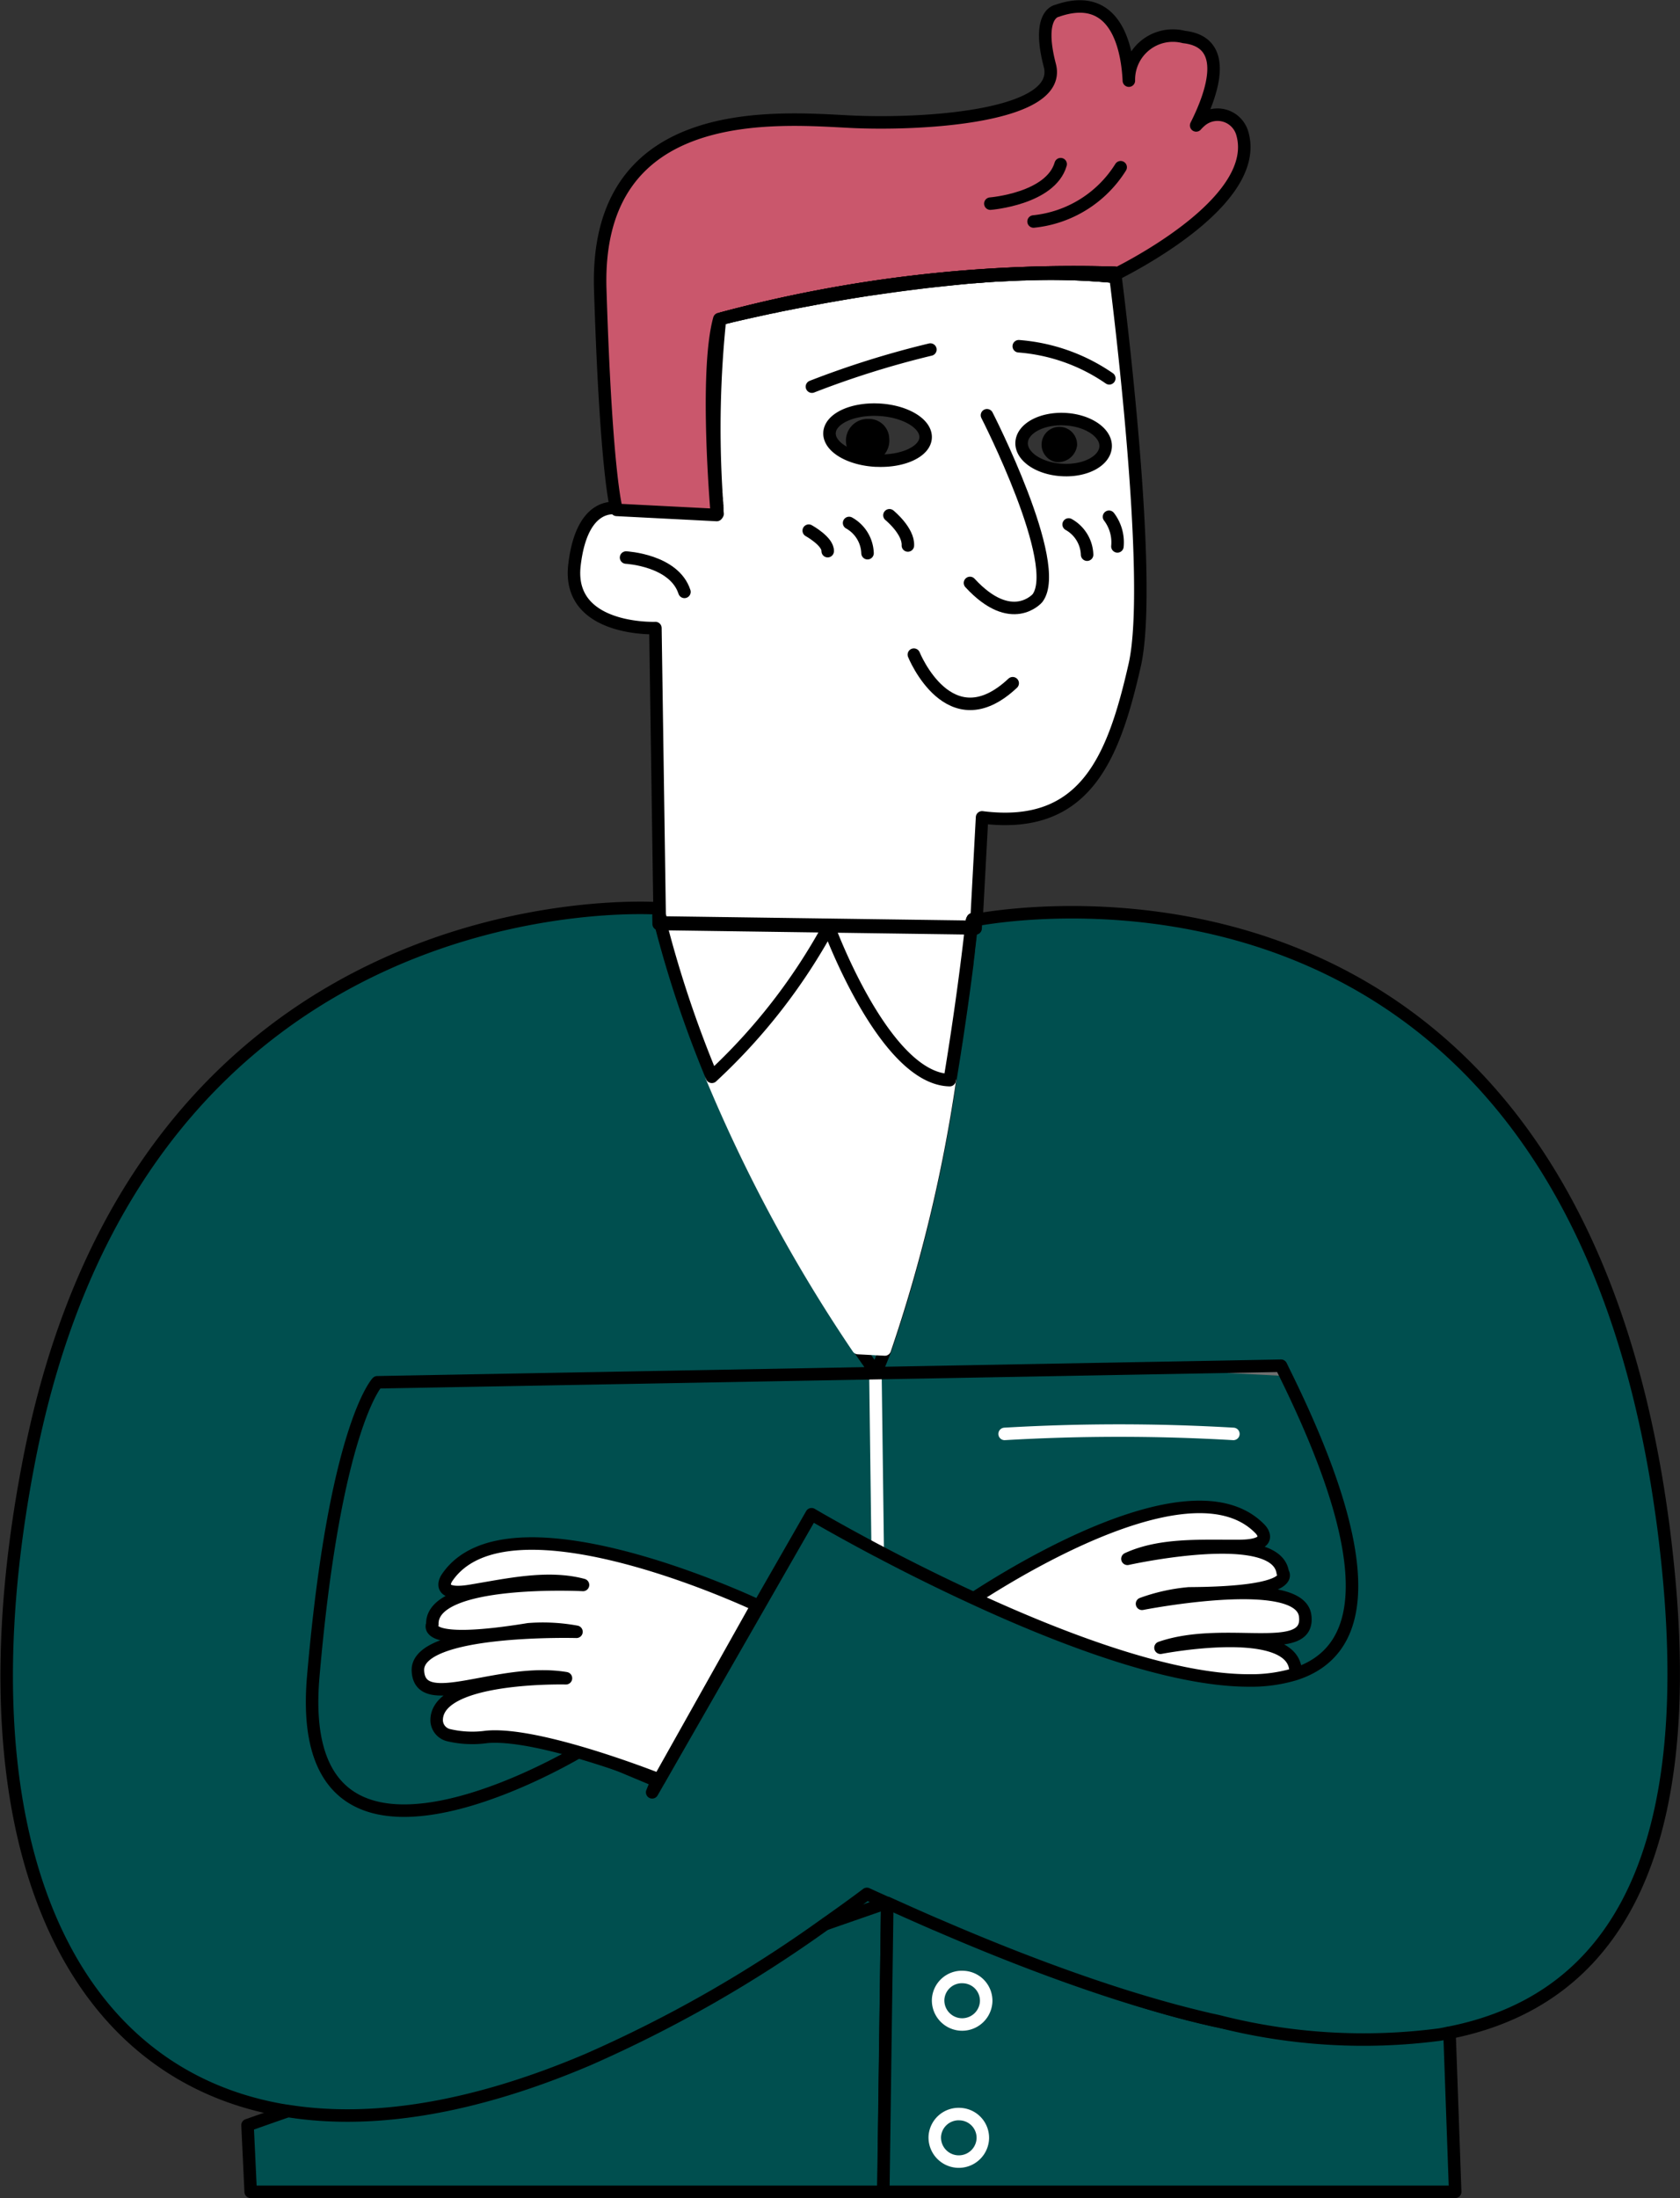 <svg xmlns="http://www.w3.org/2000/svg" width="134.462" height="175.83" viewBox="0 0 134.462 175.83">
  <rect x="0" y="0" width="134.462" height="175.83" fill="#333333" stroke="none"/>
  <g id="Layer_1" data-name="Layer 1" transform="translate(0.539 0.513)">
    <g id="Group_554" data-name="Group 554">
      <g id="Group_553" data-name="Group 553">
        <g id="Group_552" data-name="Group 552">
          <g id="Group_551" data-name="Group 551">
            <g id="Group_550" data-name="Group 550">
              <g id="Group_549" data-name="Group 549">
                <path id="Path_54674" data-name="Path 54674" d="M237.525,92.789l-.225.1-.126.054q-1.2-.111-2.4-.166-2.237-.1-4.471-.014l-.474.014-.491.021-.379.019-.384.017-1.012.055-.322.024-.325.026c-.216.021-.431.036-.642.05s-.41.038-.6.038c-.256.026-.507.045-.758.071l-.531.052-.275.028-.251.024-.3.033-.2.021-.493.052-.126.014h-.026a.5.5,0,0,1-.1,0,2.149,2.149,0,0,0-.251.024c-.8.1-1.581.2-2.351.306a1.987,1.987,0,0,0-.265.036l-.13.019-.128.017-.3.045q-.711.1-1.382.209l-.528.078c-.711.114-1.393.237-2.055.339l-.493.092h0c-.3.047-.6.1-.889.159l-.3.057-.457.081-1.109.211q-.109.017-.213.043h0l-.2.04-.171.036-.187.036-.273.05h0l-.261.054-.306.066h-.033c-.166.04-.358.071-.524.107h-.028l-.092.021-.149.031-.121.028-.076.014-.256.05c-.922.2-1.675.377-2.223.5l-.315.081-.315.073h-.052l-.057.014h-.059l-.04.014H206a.281.281,0,0,0-.057,0,.168.168,0,0,0-.045,0v.062h0a84.58,84.58,0,0,0-.306,13.834,1.028,1.028,0,0,0,.014.211c0,.13.017.254.026.37v.019a1.273,1.273,0,0,0,.019.268c.019.088,0,.147.017.211s0,.171.014.256a.47.47,0,0,0,0,.145,1.578,1.578,0,0,0,.021.3l-3.514-.178-4.483-.237h0s-2.844-.782-3.46,4.528,6.479,5.033,6.479,5.033l.337,22.886h0v.028c.047.218.1.424.163.635h0l24.836.346h0v-.14a1.3,1.3,0,0,1,.021-.18c.017-.14.026-.237.031-.27a.147.147,0,0,0,0-.021l.178-.036.142-.024.436-8.083c8.294,1.052,10.54-4.789,12.23-12.235C240.606,117.138,237.762,94.668,237.525,92.789ZM218.39,107.68c-2.133-.109-3.791-1.107-3.73-2.23s1.825-1.95,3.95-1.841,3.791,1.114,3.742,2.232-1.834,1.945-3.965,1.834Zm14.9.749c-1.855-.095-3.318-1.083-3.254-2.206s1.618-1.955,3.469-1.86,3.318,1.088,3.254,2.211S235.155,108.533,233.291,108.429Z" transform="translate(-148.807 -71.347)" fill="#fff" stroke="#000" stroke-linecap="round" stroke-linejoin="round" stroke-width="1"/>
                <path id="Path_54712" data-name="Path 54712" d="M84.436,445.26l91.626,4.678-2.448,45.69L82,490.933Z" transform="translate(-63.187 -340.344)" fill="#004f4f" stroke="#707070" stroke-width="1"/>
                <path id="Path_54729" data-name="Path 54729" d="M188.414,678.251H94.947q-.052-3.362-.019-6.248v-.311c0-.3,0-.585.014-.877l5.391-.692,19.261-2.462,23.782-3.045h0l4.569-.581,3.348-.431,10.265-1.312.135-.017L187.322,659s.192,2.327.453,6.635a.293.293,0,0,1,0,.064C187.974,668.86,188.2,673.1,188.414,678.251Z" transform="translate(-73.042 -503.434)" stroke="#707070" stroke-width="1"/>
                <path id="Path_54676" data-name="Path 54676" d="M244.242,23.956c-.012-.081-.017-.126-.017-.126A109.344,109.344,0,0,0,212.8,27.463h0a.392.392,0,0,0-.085.026l-.062.019-.054.012h-.045c-1.052,3.82-.393,13.109-.225,15.235a.406.406,0,0,0,0,.142c.012.194.021.3.021.3l-8.01-.41s-.841-2.552-1.313-17.635,14.218-13.706,20-13.419,17.062-.379,15.983-4.5.564-4.363.564-4.363c4.915-1.73,5.656,3.358,5.761,5.581a3.526,3.526,0,0,1,4.408-3.491c3.718.408,2.268,4.519.979,7.073a3.46,3.46,0,0,1,.377-.37,2.062,2.062,0,0,1,3.318,1.012C255.906,17.828,246.233,22.956,244.242,23.956Z" transform="translate(-155.524 -2.513)" fill="#ca576c" stroke="#000" stroke-linecap="round" stroke-linejoin="round" stroke-width="1"/>
                <path id="Path_54677" data-name="Path 54677" d="M275.5,92.407l-.351.159a52.8,52.8,0,0,0-6.872-.18c-.32,0-.64.019-.969.033-.251.017-.512.026-.763.036l-1.012.055-1.294.1c-.2,0-.4.033-.6.05-.948.088-1.884.19-2.808.289-.168.021-.329.036-.509.057-.8.1-1.583.194-2.351.3-.178.021-.358.05-.521.071-.569.081-1.13.164-1.675.237l-.538.085q-1.064.166-2.057.341l-.491.085c-.408.069-.8.145-1.185.216l-.462.088c-.384.071-.754.14-1.109.211-.147.024-.287.052-.424.083l-.635.123c-.2.04-.377.078-.562.121s-.4.076-.588.118c-.123.031-.237.054-.36.078l-.327.073c-.924.2-1.675.374-2.223.5l-.318.081c-.128.026-.237.054-.32.073l-.2.05h0c.028,0,.054-.021.085-.026h0a109.266,109.266,0,0,1,31.419-3.637Z" transform="translate(-186.783 -70.965)" fill="none" stroke="#000" stroke-linecap="round" stroke-linejoin="round" stroke-width="1"/>
                <path id="Path_54678" data-name="Path 54678" d="M329.318,140.52s6.107,11.919,4.04,14.633c0,0-2.057,2.405-5.4-1.218" transform="translate(-250.863 -107.817)" fill="none" stroke="#000" stroke-linecap="round" stroke-linejoin="round" stroke-width="1"/>
                <path id="Path_54679" data-name="Path 54679" d="M309,221.33s2.844,7.047,7.91,2.287" transform="translate(-236.396 -169.478)" fill="none" stroke="#000" stroke-linecap="round" stroke-linejoin="round" stroke-width="1"/>
                <path id="Path_54680" data-name="Path 54680" d="M354.977,145.917a1.538,1.538,0,0,1-1.7,1.337,1.422,1.422,0,1,1,1.7-1.337Z" transform="translate(-269.308 -110.806)"/>
                <path id="Path_54681" data-name="Path 54681" d="M289.519,143.334a1.737,1.737,0,1,1-1.642-1.571,1.611,1.611,0,0,1,1.642,1.571Z" transform="translate(-218.886 -108.764)"/>
                <path id="Path_54682" data-name="Path 54682" d="M274.57,121.317a73.475,73.475,0,0,1,9.479-2.967" transform="translate(-210.124 -90.901)" fill="none" stroke="#000" stroke-linecap="round" stroke-linejoin="round" stroke-width="1"/>
                <path id="Path_54683" data-name="Path 54683" d="M344.43,117.23a14.729,14.729,0,0,1,7.244,2.566" transform="translate(-263.43 -90.046)" fill="none" stroke="#000" stroke-linecap="round" stroke-linejoin="round" stroke-width="1"/>
                <line id="Line_43" data-name="Line 43" x2="0.187" y2="14.441" transform="translate(69.526 109.267)" fill="none" stroke="#fff" stroke-linecap="round" stroke-linejoin="round" stroke-width="1"/>
                <path id="Path_54686" data-name="Path 54686" d="M324.4,517.11s17.993-12.651,24.076-6.294c0,0,1.294,1.313-1.659,1.336s-6.3-.206-8.974,1.031c0,0,11.891-2.642,12.429,1.092,0,0,1.367,1.623-7.507,1.671a14.757,14.757,0,0,0-3.754.834s12.593-2.476,13.055.948-6.4.777-11.576,2.568c0,0,10.237-1.993,10.789,1.635a1.244,1.244,0,0,1-.711,1.282,8.273,8.273,0,0,1-3,.659c-4.211.294-13.033,5.671-13.033,5.671Z" transform="translate(-248.146 -389.002)" fill="#fff" stroke="#000" stroke-linecap="round" stroke-linejoin="round" stroke-width="1"/>
                <path id="Path_54687" data-name="Path 54687" d="M321.261,365h-.121" transform="translate(-245.659 -279.103)" fill="none" stroke="#000" stroke-linecap="round" stroke-linejoin="round" stroke-width="1"/>
                <path id="Path_54688" data-name="Path 54688" d="M239.926,363.84a2.851,2.851,0,0,1-.256.237" transform="translate(-183.495 -278.218)" fill="none" stroke="#000" stroke-linecap="round" stroke-linejoin="round" stroke-width="1"/>
                <path id="Path_54689" data-name="Path 54689" d="M339.65,483.532a157.385,157.385,0,0,1,18.31,0" transform="translate(-259.783 -369.343)" fill="none" stroke="#fff" stroke-linecap="round" stroke-linejoin="round" stroke-width="1"/>
                <path id="Path_54730" data-name="Path 54730" d="M135.139,642.63v.014l-.021,1.541-.1,7.941-.175,13.635H84.191c-.147-3.149-.251-5.334-.251-5.334l2.607-.915.621-.216h0l4.784-1.659,38.23-13.289,1.033-.36,3.874-1.344Z" transform="translate(-64.667 -490.944)" fill="#004f4f" stroke="#000" stroke-linecap="round" stroke-linejoin="round" stroke-width="1"/>
                <path id="Path_54731" data-name="Path 54731" d="M344.45,664.753H298.68l.185-13.635.111-7.941.019-1.535v-.332s1.77.863,4.555,2.1c3.46,1.536,8.488,3.64,13.628,5.365,1.9.637,3.815,1.225,5.67,1.711.256.069.512.13.768.194l.431.106c.126.036.251.059.377.09l.237.054c.237.062.457.107.687.156h0a60.971,60.971,0,0,0,17.893,1.033l.63-.062.126-.014h0Z" transform="translate(-228.521 -489.936)" fill="#004f4f" stroke="#000" stroke-linecap="round" stroke-linejoin="round" stroke-width="1"/>
                <path id="Path_54692" data-name="Path 54692" d="M135.562,359.462c-6-59.175-51.107-52.45-55.372-51.668l-.142.024-.178.036a.145.145,0,0,1,0,.021c0,.059-.019.237-.059.517v.073c0,.024-.012.107-.019.164-.012.114-.026.237-.043.379s-.033.289-.052.448c-.026.237-.057.488-.09.765a.469.469,0,0,0,0,.062q-.045.4-.107.86v.081c-.18,1.422-.419,3.2-.723,5.23l-.021.142c-.038.273-.081.547-.123.829a1.177,1.177,0,0,1-.024.152c-.043.28-.088.564-.133.851a1.326,1.326,0,0,1-.024.161c-.045.287-.092.578-.14.872l-.028.171c-.052.322-.1.647-.159.974h0a121.8,121.8,0,0,1-2.661,13.126c-.1.4-.209.8-.318,1.2-.095.334-.187.671-.28,1.009-.017.064-.036.128-.054.19-.095.325-.185.649-.28.972a.374.374,0,0,1-.033.111c-.092.325-.187.647-.287.967q-.182.6-.37,1.185c-.109.351-.22.711-.336,1.05q-.092.3-.192.59-.185.566-.377,1.128c-.249.652-.5,1.263-.761,1.846h0c-.047-.064-.559-.744-1.382-1.95h0A122.641,122.641,0,0,1,61.6,325.972q-1.327-2.787-2.512-5.637h0c-.206-.5-.408-1-.607-1.5q-.443-1.123-.86-2.258-.55-1.514-1.052-3.047-.626-1.915-1.161-3.86c-.071-.261-.142-.519-.211-.78s-.14-.519-.206-.78c-.064-.211-.116-.417-.164-.635v-.028h0c-.05-.18-.1-.386-.145-.583,0,0-41.393-2.922-50.374,44.619-5.455,28.64,2.453,48.277,20.192,51.491h0c.2.031.408.071.614.095h0c6.709,1.064,14.773-.18,24.033-4.121h0a104.812,104.812,0,0,0,9.754-4.91,105.15,105.15,0,0,0,9.2-5.908l.019-.014c.175-.126.341-.237.533-.372l.014-.014h0q1.382-.972,2.789-2.026c.514.237,1.043.474,1.569.711h.052c1.244.562,2.552,1.147,3.91,1.735H77c4.31,1.865,9.145,3.791,14.13,5.41h0c1.64.533,3.3,1.028,4.96,1.476a.3.3,0,0,1,.069.019l.768.2c.256.069.512.13.768.194l.431.107.374.09.237.054c.237.059.457.1.687.154h0l.18.04a46.8,46.8,0,0,0,17.711,1.059h0c.206-.036.417-.076.628-.126l.081-.019a.139.139,0,0,0,.045,0h0C129.932,394.467,138.11,384.564,135.562,359.462Zm-63.242-1.2c-3.225-1.706-5.294-2.929-5.294-2.929L54.269,377.578l.372-.917-3.2-1.339h-.026l-2.737-1.152s-.111.071-.318.185h0c-2.808,1.63-22.81,12.592-21.22-6,1.72-19.986,5.126-23.576,5.126-23.576l39.872-.73h0l27.962-.512h0l4.5-.085c.054.111.109.213.156.325h0c7.938,15.96,6.474,22.6.948,24.353h0a12.167,12.167,0,0,1-3.68.5c-6.223,0-14.872-3.27-22.014-6.569h0C77.11,360.725,74.458,359.391,72.321,358.258Z" transform="translate(-2.61 -234.719)" fill="#004f4f" stroke="#000" stroke-linecap="round" stroke-linejoin="round" stroke-width="1"/>
                <path id="Path_54693" data-name="Path 54693" d="M259.8,325.49a120.739,120.739,0,0,1-5.2,21.538l-2.147-.114a122.9,122.9,0,0,1-11.711-21.69,46.889,46.889,0,0,0,9.355-12S254.565,325.372,259.8,325.49Z" transform="translate(-184.319 -239.593)" fill="#fff" stroke="#fff" stroke-linecap="round" stroke-linejoin="round" stroke-width="1"/>
                <path id="Path_54694" data-name="Path 54694" d="M349.43,61.141A9.327,9.327,0,0,0,356.4,56.8" transform="translate(-267.245 -43.936)" fill="none" stroke="#000" stroke-linecap="round" stroke-linejoin="round" stroke-width="1"/>
                <path id="Path_54695" data-name="Path 54695" d="M334.83,58.919s4.827-.382,5.628-3.159" transform="translate(-256.105 -43.142)" fill="none" stroke="#000" stroke-linecap="round" stroke-linejoin="round" stroke-width="1"/>
                <path id="Path_54713" data-name="Path 54713" d="M319.216,667.7a1.9,1.9,0,0,1,1.82,1.969h0a1.924,1.924,0,1,1-3.844-.194h0a1.9,1.9,0,0,1,2.024-1.775Z" transform="translate(-242.645 -510.066)" fill="none" stroke="#fff" stroke-linecap="round" stroke-width="1"/>
                <path id="Path_54714" data-name="Path 54714" d="M318.083,713.989a1.9,1.9,0,0,1,1.822,1.971h0a1.924,1.924,0,0,1-3.844-.194h0A1.91,1.91,0,0,1,318.083,713.989Z" transform="translate(-241.782 -545.39)" fill="none" stroke="#fff" stroke-linecap="round" stroke-width="1"/>
                <path id="Path_54696" data-name="Path 54696" d="M168.633,526.33s-19.941-9.464-24.827-2.187c0,0-1.045,1.514,1.872,1.036s6.178-1.239,9.021-.474c0,0-12.175-.623-12.057,3.147,0,0-1.062,1.829,7.69.4a14.833,14.833,0,0,1,3.844.2s-12.832-.348-12.69,3.109,6.443-.3,11.848.607c0,0-10.427-.258-10.348,3.4a1.247,1.247,0,0,0,.922,1.145,8.277,8.277,0,0,0,3.062.149c4.2-.412,13.829,3.419,13.829,3.419Z" transform="translate(-108.576 -398.435)" fill="#fff" stroke="#000" stroke-linecap="round" stroke-linejoin="round" stroke-width="1"/>
                <path id="Path_54697" data-name="Path 54697" d="M248.319,312.608c-.18,1.645-.749,6.4-1.706,12.142-5.232-.114-9.682-12.273-9.682-12.273a46.93,46.93,0,0,1-9.353,12.007,90.291,90.291,0,0,1-4.1-12.225Z" transform="translate(-171.141 -238.86)" fill="#fff" stroke="#000" stroke-linecap="round" stroke-linejoin="round" stroke-width="1"/>
                <path id="Path_54698" data-name="Path 54698" d="M222.921,310.147h-.159l-.012-.656C222.809,309.711,222.857,309.929,222.921,310.147Z" transform="translate(-170.584 -236.747)" fill="none" stroke="#000" stroke-linecap="round" stroke-linejoin="round" stroke-width="1"/>
                <path id="Path_54701" data-name="Path 54701" d="M328.741,310.89l-.036.678h-.355c.05-.4.069-.614.069-.614A1.456,1.456,0,0,1,328.741,310.89Z" transform="translate(-251.16 -237.815)" fill="none" stroke="#000" stroke-linecap="round" stroke-linejoin="round" stroke-width="1"/>
                <path id="Path_54704" data-name="Path 54704" d="M275.5,92.407l-.351.159a52.8,52.8,0,0,0-6.872-.18c-.32,0-.64.019-.969.033-.251.017-.512.026-.763.036l-1.012.055-1.294.1c-.2,0-.4.033-.6.05-.948.088-1.884.19-2.808.289-.168.021-.329.036-.509.057-.8.1-1.583.194-2.351.3-.178.021-.358.05-.521.071-.569.081-1.13.164-1.675.237l-.538.085q-1.064.166-2.057.341l-.491.085c-.408.069-.8.145-1.185.216l-.462.088c-.384.071-.754.14-1.109.211-.147.024-.287.052-.424.083l-.635.123c-.2.04-.377.078-.562.121s-.4.076-.588.118c-.123.031-.237.054-.36.078l-.327.073c-.924.2-1.675.374-2.223.5l-.318.081c-.128.026-.237.054-.32.073l-.2.05h0c.028,0,.054-.021.085-.026h0a109.266,109.266,0,0,1,31.419-3.637Z" transform="translate(-186.783 -70.965)" fill="none" stroke="#000" stroke-linecap="round" stroke-linejoin="round" stroke-width="1"/>
                <path id="Path_54705" data-name="Path 54705" d="M273.49,179.48s1.557.86,1.517,1.64" transform="translate(-209.3 -137.545)" fill="none" stroke="#000" stroke-linecap="round" stroke-linejoin="round" stroke-width="1"/>
                <path id="Path_54706" data-name="Path 54706" d="M287.12,176.89a2.879,2.879,0,0,1,1.476,2.417" transform="translate(-219.7 -135.569)" fill="none" stroke="#000" stroke-linecap="round" stroke-linejoin="round" stroke-width="1"/>
                <path id="Path_54707" data-name="Path 54707" d="M361.28,177.39a2.879,2.879,0,0,1,1.476,2.417" transform="translate(-276.287 -135.95)" fill="none" stroke="#000" stroke-linecap="round" stroke-linejoin="round" stroke-width="1"/>
                <path id="Path_54708" data-name="Path 54708" d="M374.91,174.79a3.375,3.375,0,0,1,.673,2.37" transform="translate(-286.687 -133.966)" fill="none" stroke="#000" stroke-linecap="round" stroke-linejoin="round" stroke-width="1"/>
                <path id="Path_54709" data-name="Path 54709" d="M300.75,174.29s1.538,1.251,1.476,2.417" transform="translate(-230.101 -133.585)" fill="none" stroke="#000" stroke-linecap="round" stroke-linejoin="round" stroke-width="1"/>
                <path id="Path_54710" data-name="Path 54710" d="M211.79,188.56s3.846.2,4.673,2.746" transform="translate(-162.221 -144.473)" fill="none" stroke="#000" stroke-linecap="round" stroke-linejoin="round" stroke-width="1"/>
              </g>
            </g>
          </g>
        </g>
      </g>
    </g>
  </g>
</svg>
